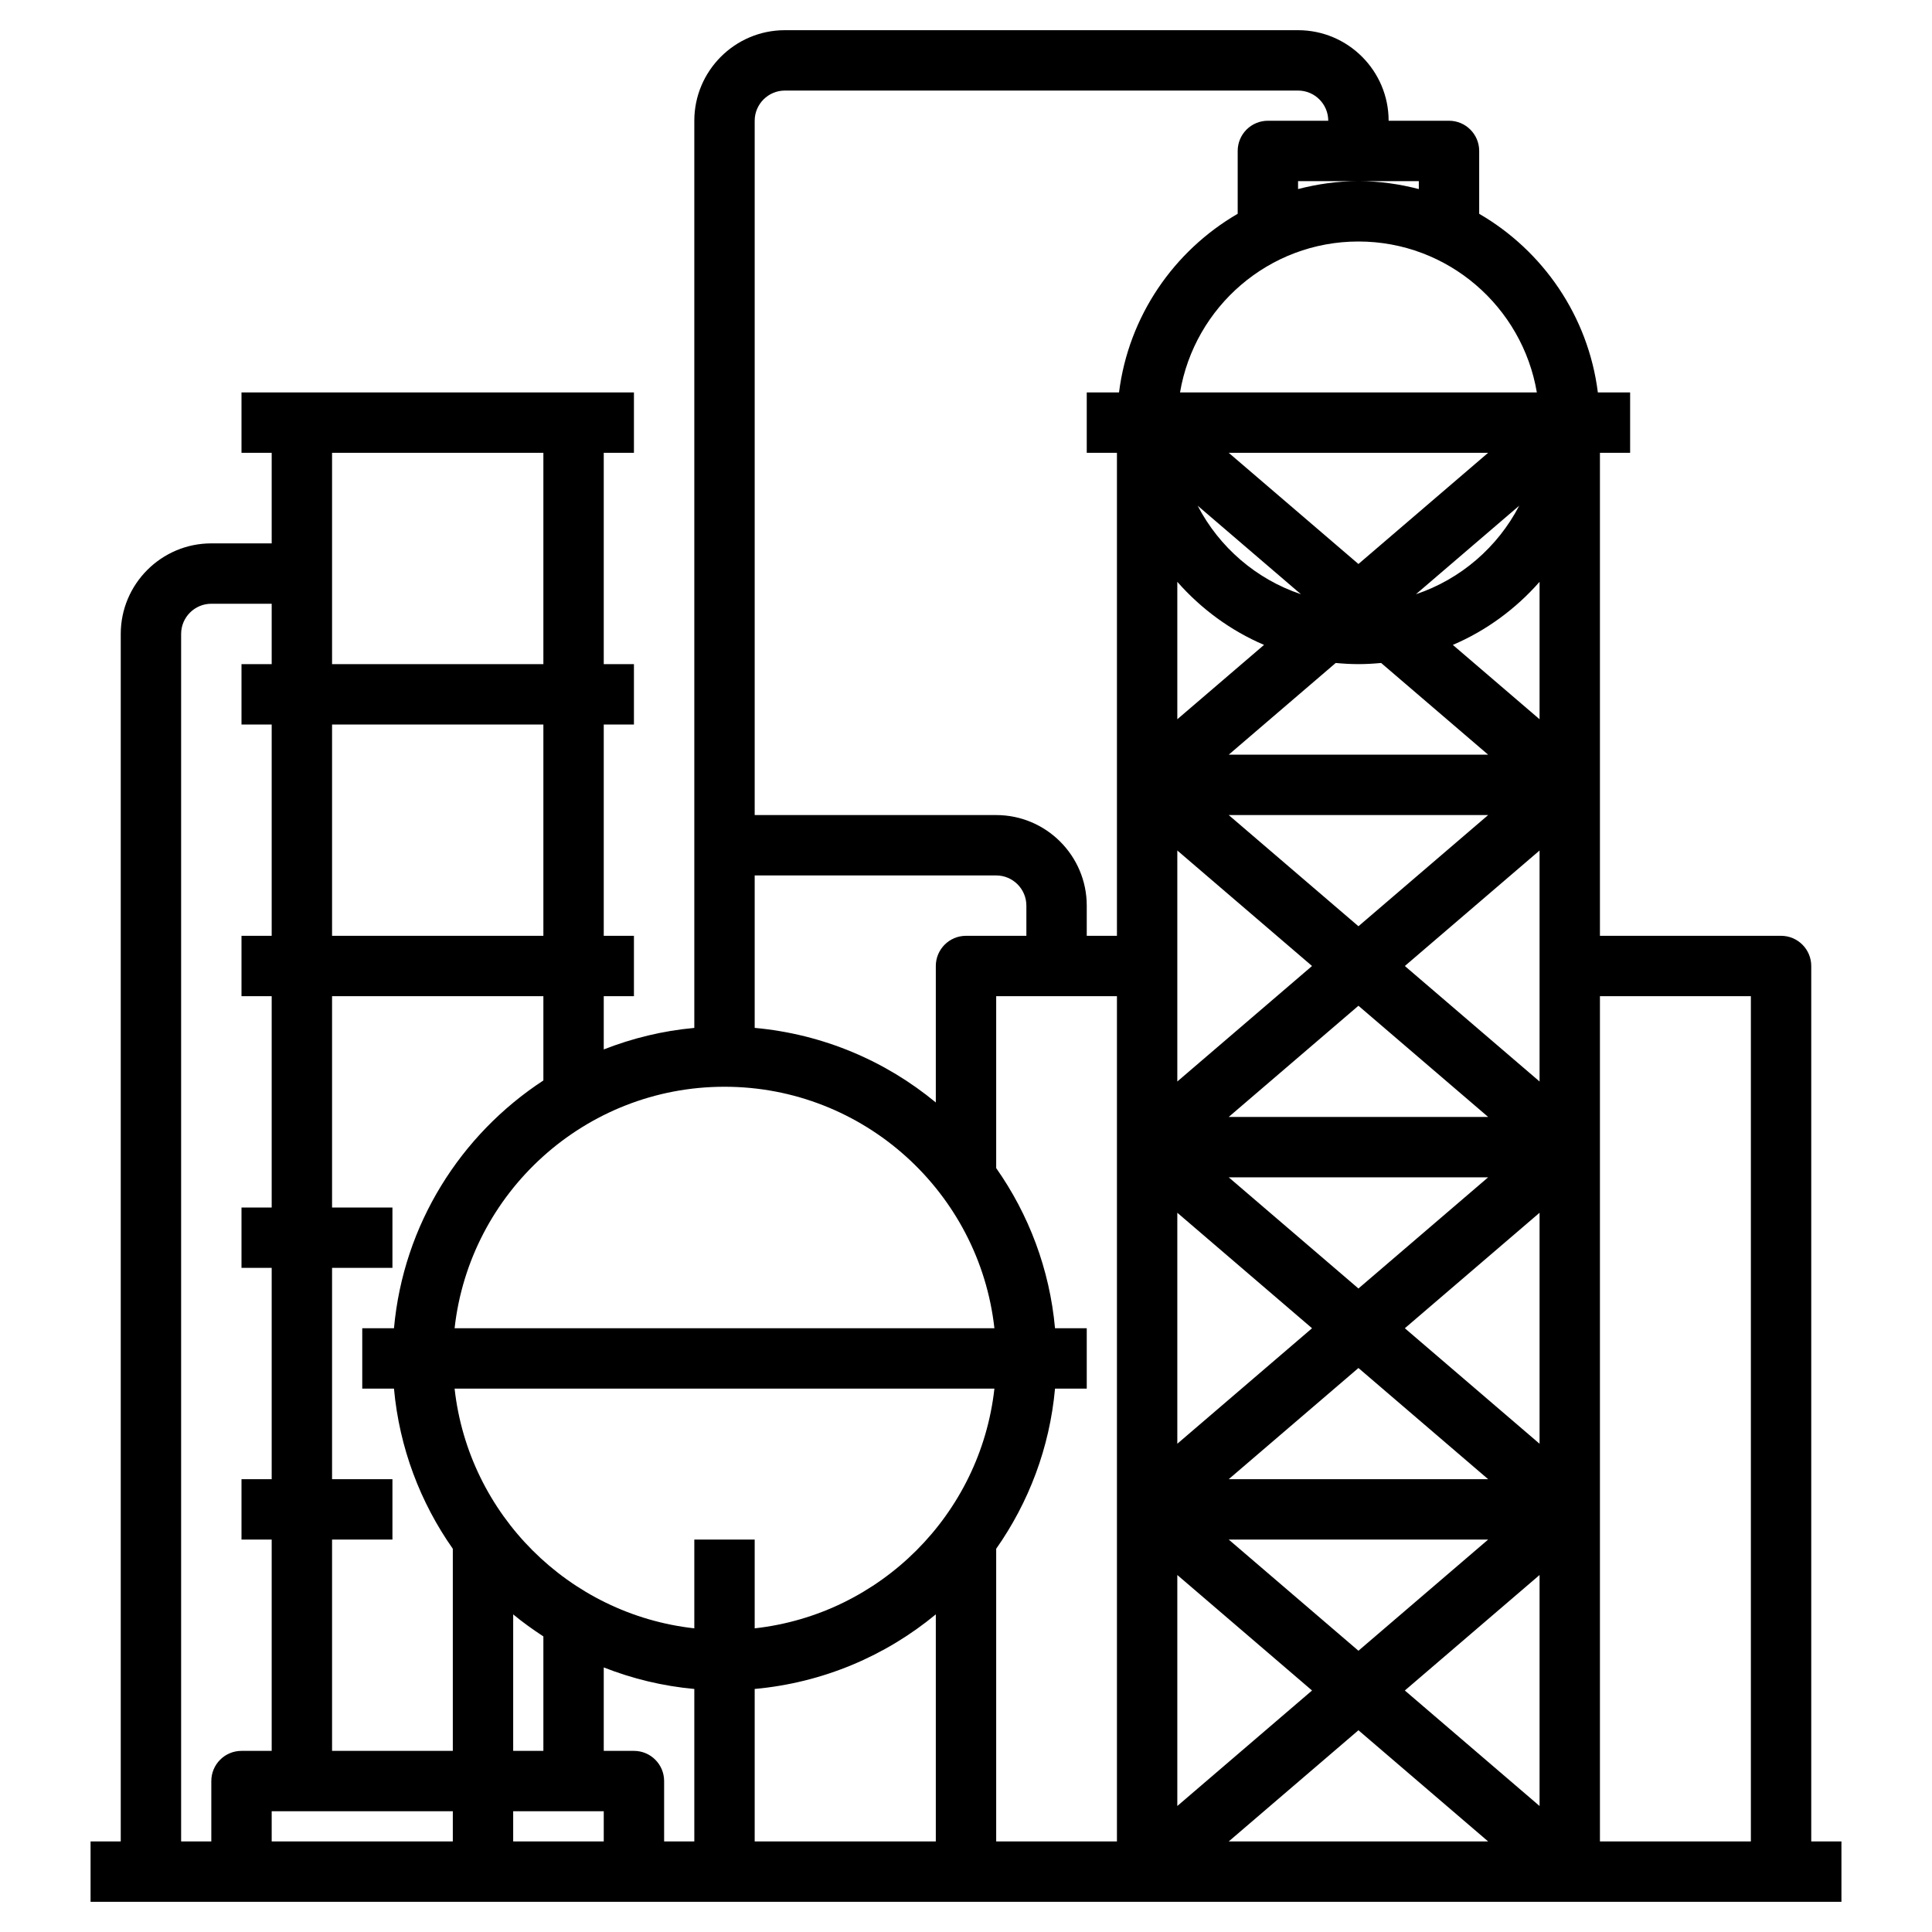 <svg id="Layer_3" enable-background="new 0 0 64 64" height="512" viewBox="0 0 64 64" width="512" xmlns="http://www.w3.org/2000/svg"><path d="m60 61v-29c0-.552-.448-1-1-1h-6v-16h1v-2h-1.069c-.318-2.529-1.818-4.691-3.931-5.918v-2.082c0-.552-.448-1-1-1h-2c0-1.654-1.346-3-3-3h-17c-1.654 0-3 1.346-3 3v30.051c-1.05.095-2.055.343-3 .713v-1.764h1v-2h-1v-7h1v-2h-1v-7h1v-2h-13v2h1v3h-2c-1.654 0-3 1.346-3 3v40h-1v2h58v-2zm-2-28v28h-5v-28zm-43 27v1h-6v-1zm2 0h3v1h-3zm17-29h-2c-.552 0-1 .448-1 1v4.521c-1.661-1.374-3.733-2.265-6-2.471v-5.05h8c.551 0 1 .449 1 1zm-1.059 13h-17.882c.5-4.493 4.317-8 8.941-8s8.442 3.507 8.941 8zm0 2c-.463 4.165-3.777 7.478-7.941 7.941v-2.941h-2v2.941c-4.164-.463-7.478-3.776-7.941-7.941zm-15.941 7.479c.318.263.654.503 1 .729v3.792h-1zm4 4.521h-1v-2.764c.945.371 1.95.618 3 .713v5.051h-1v-2c0-.553-.448-1-1-1zm4-2.051c2.267-.206 4.339-1.097 6-2.471v7.522h-6zm8-4.644c1.075-1.53 1.771-3.342 1.949-5.305h1.051v-2h-1.051c-.178-1.962-.874-3.775-1.949-5.305v-5.695h4v28h-4zm10.463-7.305-4.463 3.826v-7.652zm-2.76-5h8.594l-4.297 3.683zm4.297 6.317 4.297 3.683h-8.594zm6 2.509-4.463-3.826 4.463-3.826zm-10.297-10.826 4.297-3.683 4.297 3.683zm0-10h8.594l-4.297 3.683zm0-2 3.544-3.038c.249.023.499.038.753.038s.504-.015.752-.038l3.545 3.038zm1.17-3.637-2.873 2.463v-4.552c.786.893 1.763 1.615 2.873 2.089zm-2.199-4.611 3.422 2.933c-1.484-.498-2.709-1.56-3.422-2.933zm3.789 15.248-4.463 3.826v-7.652zm-2.76 19h8.594l-4.297 3.683zm2.76 5-4.463 3.826v-7.652zm7.537-3.826v7.652l-4.463-3.826zm0-16.348-4.463-3.826 4.463-3.826zm0-12-2.873-2.463c1.11-.473 2.087-1.195 2.873-2.089zm-4.096-4.141 3.422-2.933c-.713 1.373-1.938 2.435-3.422 2.933zm-1.904-1.002-4.297-3.683h8.593zm0 38.634 4.297 3.683h-8.594zm5.91-44.317h-11.82c.478-2.833 2.942-5 5.91-5s5.431 2.167 5.91 5zm-3.91-7v.263c-.641-.166-1.308-.263-2-.263s-1.359.097-2 .263v-.263h2zm-21-3h17c.551 0 1 .449 1 1h-2c-.552 0-1 .448-1 1v2.082c-2.113 1.227-3.613 3.388-3.931 5.918h-1.069v2h1v16h-1v-1c0-1.654-1.346-3-3-3h-8v-23c0-.551.449-1 1-1zm-8 32.792c-2.743 1.793-4.638 4.773-4.949 8.208h-1.051v2h1.051c.178 1.962.874 3.775 1.949 5.305v6.695h-4v-7h2v-2h-2v-7h2v-2h-2v-7h7zm0-4.792h-7v-7h7zm0-16v7h-7v-7zm-12 6c0-.551.449-1 1-1h2v2h-1v2h1v7h-1v2h1v7h-1v2h1v7h-1v2h1v7h-1c-.552 0-1 .447-1 1v2h-1z"/></svg>